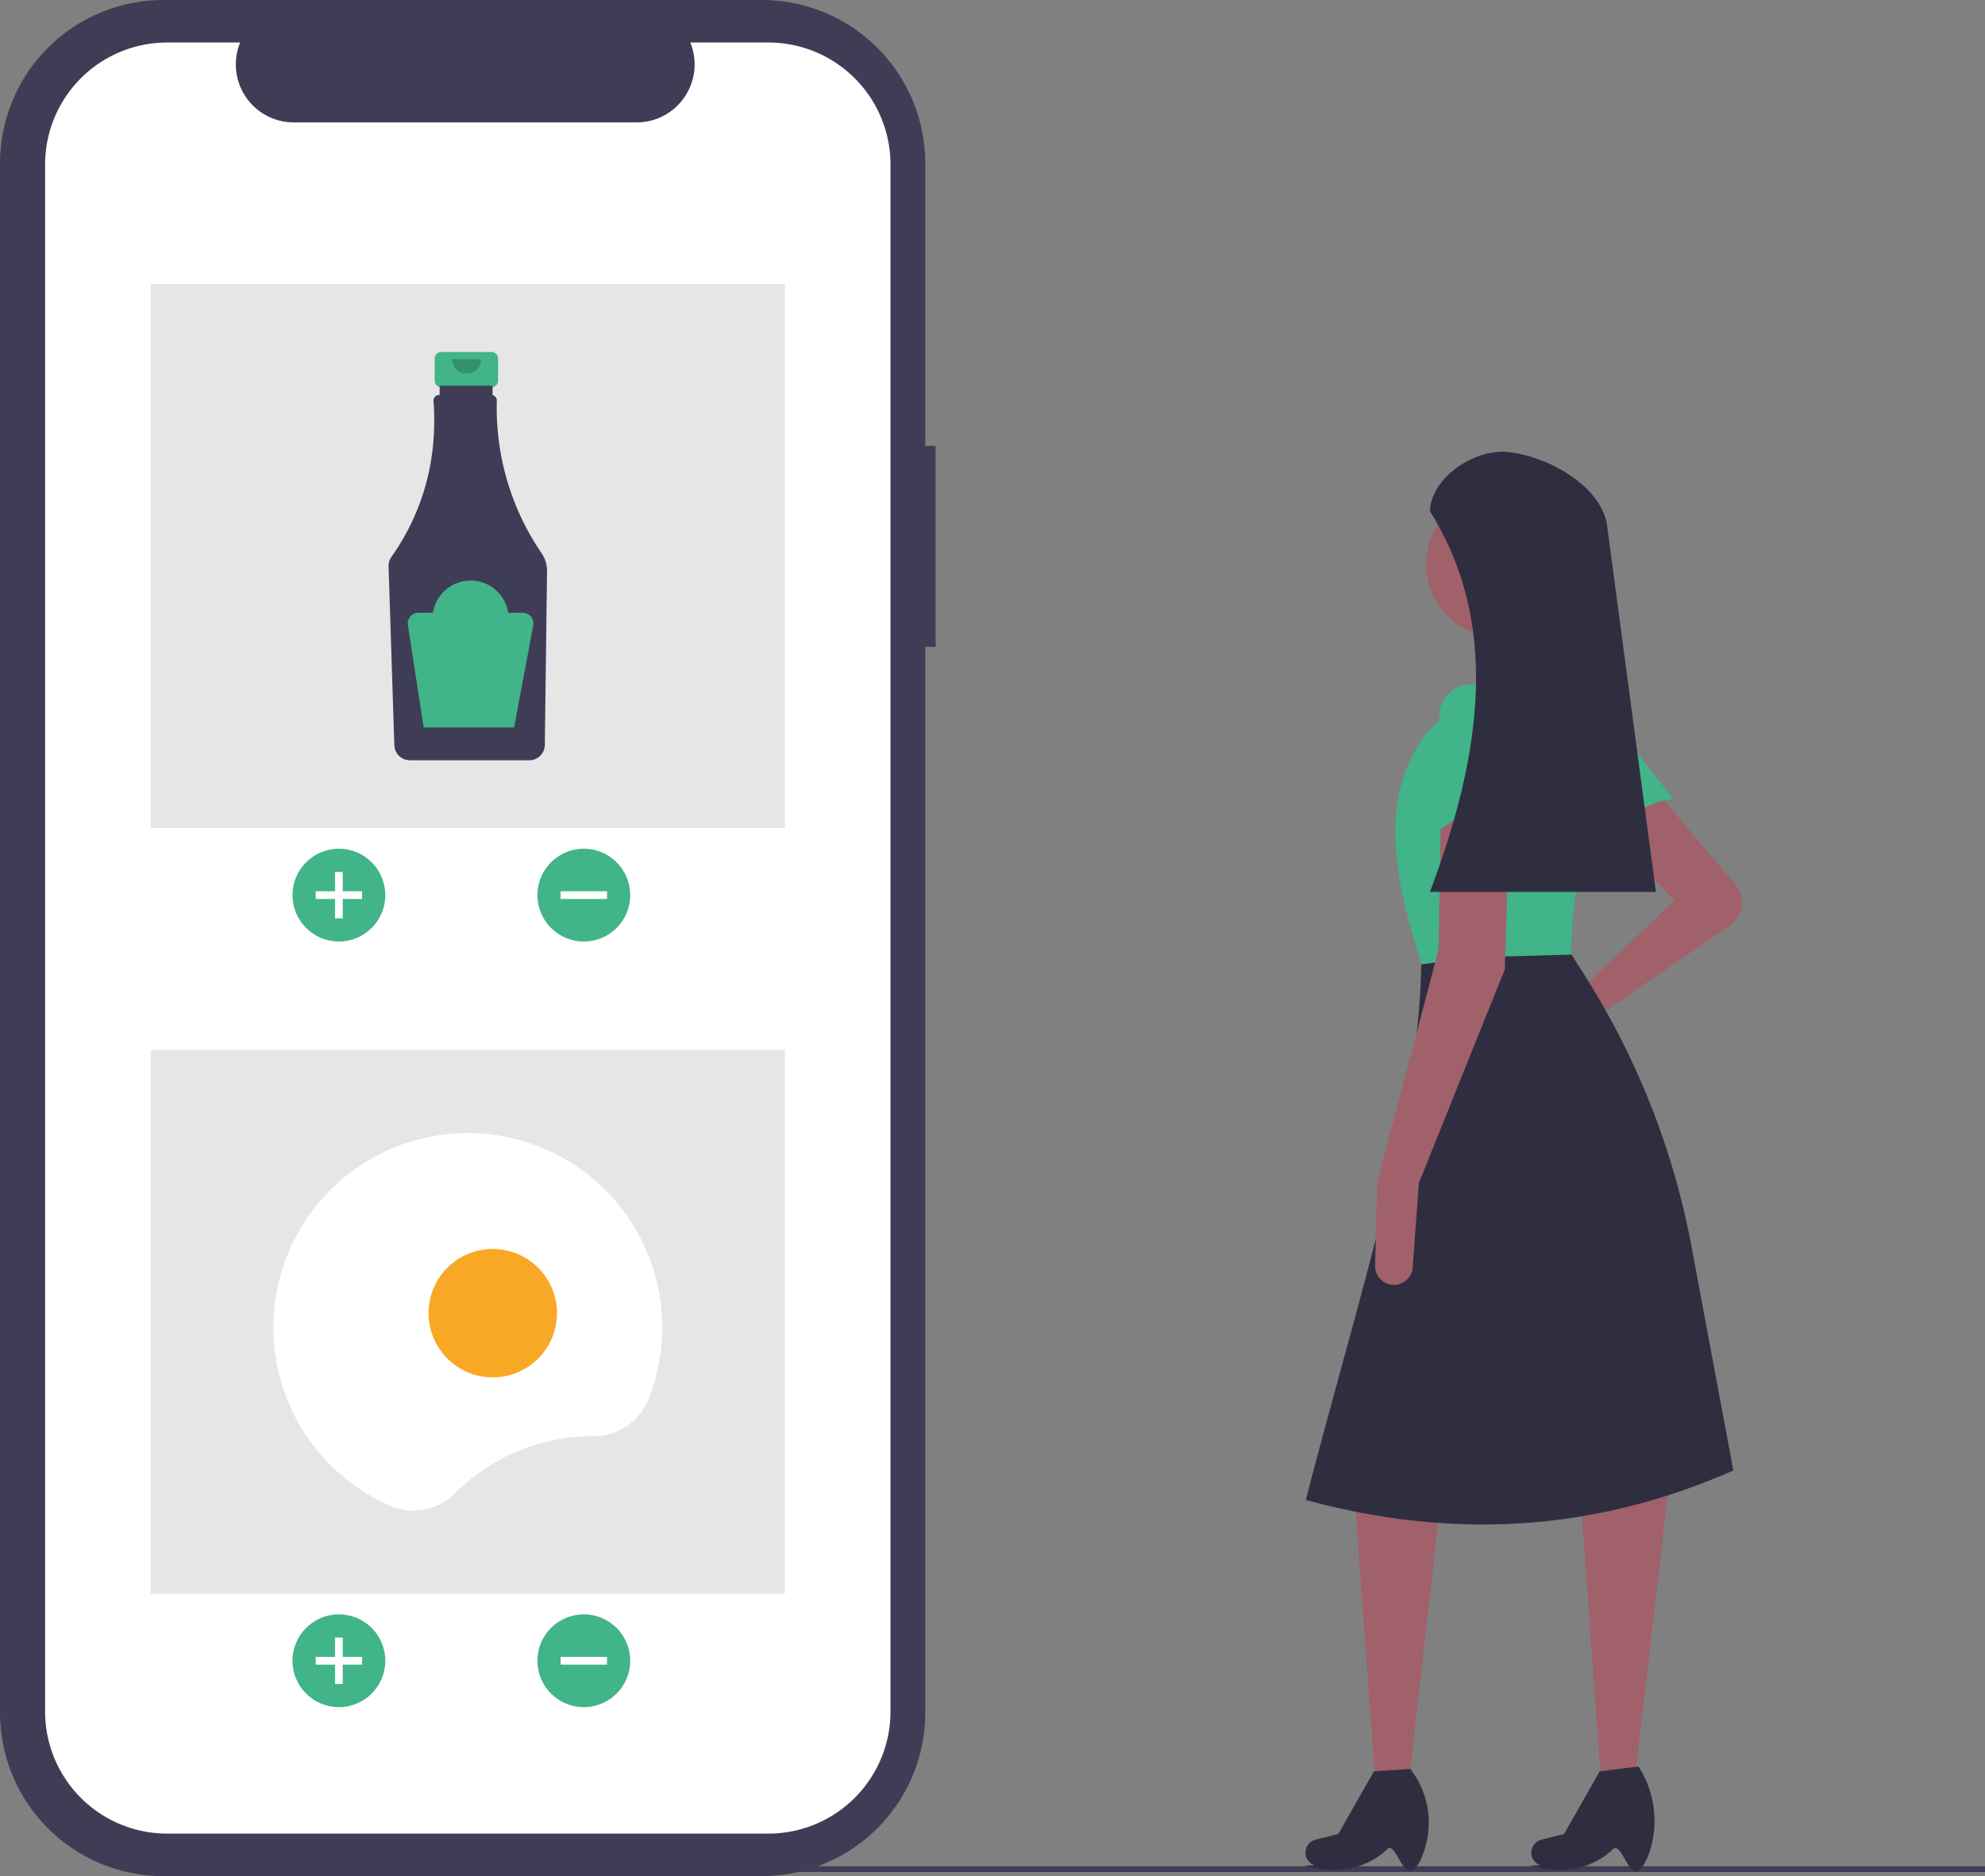 <svg data-name="Layer 1" height="727.778" id="e6a8cd33-67c2-415a-8c26-3ee9526a2914" viewBox="0 0 769.924 727.778"
     width="769.924" xmlns="http://www.w3.org/2000/svg">
    <rect x="0" y="0" width="769.924" height="727.778" fill="#808080" stroke="none"/>
    <rect fill="#3f3d56" height="2.241" width="519.557" x="250.367" y="723.942"/>
    <path d="M888,428.993a11.02,11.02,0,0,1-2.155,16.227l-53.77,36.917-23.677,15.785a6.509,6.509,0,0,1-8.649-1.294h0a6.509,6.509,0,0,1,1.769-9.751l22.933-13.316L864.475,435.442l-25.729-27.635,19.059-14.294Z"
          fill="#a0616a" transform="translate(-215.038 -86.111)"/>
    <polygon fill="#a0616a" points="546.52 690.482 533.367 690.482 525.555 581.847 558.908 580.894 546.52 690.482"/>
    <path d="M762.511,811.851c-3.507,1.601-6.445-11.367-9.403-8.46-8.275,8.132-20.946,9.902-31.991,6.352l3.866-.043a5.173,5.173,0,0,1-3.26-6.741h0a5.173,5.173,0,0,1,3.589-3.202l8.8-2.2,13.818-24.3,14.106-.953h0a33.7,33.7,0,0,1,6.233,28.749C766.987,806.278,765.011,810.71,762.511,811.851Z"
          fill="#2f2e41" transform="translate(-215.038 -86.111)"/>
    <polygon fill="#a0616a" points="634.096 690.482 620.943 690.482 613.131 581.847 647.437 575.177 634.096 690.482"/>
    <path d="M850.087,811.851c-3.507,1.601-6.445-11.367-9.403-8.46-8.275,8.132-20.946,9.902-31.991,6.352l3.866-.043a5.173,5.173,0,0,1-3.26-6.741h0a5.173,5.173,0,0,1,3.589-3.202l8.8-2.2,13.818-24.3,15.059-1.906.38.622a38.827,38.827,0,0,1,4.161,31.749C853.852,807.735,852.148,810.911,850.087,811.851Z"
          fill="#2f2e41" transform="translate(-215.038 -86.111)"/>
    <path d="M864.048,395.97c-12.096,1.683-20.469,8.307-23.88,21.521l-22.233-41.05a12.155,12.155,0,0,1,3.873-15.437h0a12.155,12.155,0,0,1,16.511,2.417Z"
          fill="#41b489" transform="translate(-215.038 -86.111)"/>
    <path d="M887.346,656.523C833.288,680.441,777.965,683.384,721.535,667.958c20.606-79.922,44.938-152.188,44.788-211.552l55.27-4.765,8.51,13.491A299.308,299.308,0,0,1,871.175,569.893Z"
          fill="#2f2e41" transform="translate(-215.038 -86.111)"/>
    <circle cx="581.779" cy="218.779" fill="#a0616a" r="28.588"/>
    <polygon fill="#a0616a" points="613.225 269.284 577.967 271.19 572.249 239.743 600.837 234.979 613.225 269.284"/>
    <path d="M824.452,456.407l-38.627,1.088-19.502,2.724c-9.573-31.621-17.632-63.17,1.906-89.576L791.099,347.772l34.306-.953.454.26a27.626,27.626,0,0,1,12.657,32.14C830.003,406.883,824.535,433.007,824.452,456.407Z"
          fill="#41b489" transform="translate(-215.038 -86.111)"/>
    <path d="M765.37,545.03l-2.396,32.746a7.294,7.294,0,0,1-6.789,6.746h0a7.294,7.294,0,0,1-7.777-7.452l.763-32.041,23.823-90.529.953-55.27,26.682-.953-1.906,63.847Z"
          fill="#a0616a" transform="translate(-215.038 -86.111)"/>
    <path d="M803.487,403.042c-11.313-4.6-21.878-3.06-31.447,6.671l1.311-46.666a12.155,12.155,0,0,1,11.083-11.422h0a12.155,12.155,0,0,1,13.081,10.36Z"
          fill="#41b489" transform="translate(-215.038 -86.111)"/>
    <path d="M857.328,432.107h-87.67c20.452-54.157,27.047-104.539,0-147.705.464-12.965,17.093-24.205,30.007-22.963h0c15.252,1.467,35.747,12.674,38.604,27.728Z"
          fill="#2f2e41" transform="translate(-215.038 -86.111)"/>
    <path d="M577.928,259.058h-3.999V149.513A63.402,63.402,0,0,0,510.527,86.111H278.44a63.402,63.402,0,0,0-63.402,63.402V750.487A63.402,63.402,0,0,0,278.44,813.889H510.527a63.402,63.402,0,0,0,63.402-63.402V337.034h3.999Z"
          fill="#3f3d56" transform="translate(-215.038 -86.111)"/>
    <path d="M513.085,102.606h-30.295a22.495,22.495,0,0,1-20.827,30.991H329.003A22.495,22.495,0,0,1,308.176,102.606H279.881a47.348,47.348,0,0,0-47.348,47.348V750.046a47.348,47.348,0,0,0,47.348,47.348H513.085a47.348,47.348,0,0,0,47.348-47.348V149.954A47.348,47.348,0,0,0,513.085,102.606Z"
          fill="#fff" transform="translate(-215.038 -86.111)"/>
    <rect fill="#e6e6e6" height="211" width="246" x="58.445" y="110.234"/>
    <circle cx="131.445" cy="347.234" fill="#41b489" r="18"/>
    <polygon
            fill="#fff"
            points="140.445 345.734 132.945 345.734 132.945 338.234 129.945 338.234 129.945 345.734 122.445 345.734 122.445 348.734 129.945 348.734 129.945 356.234 132.945 356.234 132.945 348.734 140.445 348.734 140.445 345.734"/>
    <circle cx="226.445" cy="347.234" fill="#41b489" r="18"/>
    <rect fill="#fff" height="18" transform="translate(659.789 -94.249) rotate(90)" width="3" x="439.983"
          y="424.345"/>
    <path d="M405.658,222.66H386.217a2.577,2.577,0,0,0-2.577,2.577v8.533a2.577,2.577,0,0,0,2.577,2.577H389.439v12.785h12.997V236.347h3.222a2.577,2.577,0,0,0,2.577-2.577v-8.533A2.577,2.577,0,0,0,405.658,222.66Z"
          fill="#41b489" transform="translate(-215.038 -86.111)"/>
    <path d="M425.129,300.752a99.945,99.945,0,0,1-17.387-59.256,2.108,2.108,0,0,0-1.645-2.103v-3.687H385.565v3.636h-.283a2.107,2.107,0,0,0-2.104,2.109q0.0.077.006.153,2.426,33.821-16.386,60.66a5.806,5.806,0,0,0-1.051,3.518l2.245,69.445a6.012,6.012,0,0,0,5.96,5.802h46.439a6.014,6.014,0,0,0,5.964-5.904l.865-67.425A12.168,12.168,0,0,0,425.129,300.752Z"
          fill="#3f3d56" transform="translate(-215.038 -86.111)"/>
    <path d="M401.605,225.44a5.561,5.561,0,1,1-11.121,0" opacity="0.2"
          style="isolation:isolate" transform="translate(-215.038 -86.111)"/>
    <path d="M417.778,323.82h-5.623a14.759,14.759,0,0,0-29.174,0h-5.624a4.15,4.15,0,0,0-4.102,4.781l6.108,39.704H414.437l7.419-39.57a4.15,4.15,0,0,0-4.079-4.915Z"
          fill="#41b489" transform="translate(-215.038 -86.111)"/>
    <rect fill="#e6e6e6" height="211" width="246" x="58.445" y="407.234"/>
    <circle cx="131.445" cy="644.234" fill="#41b489" r="18"/>
    <polygon
            fill="#fff"
            points="140.445 642.734 132.945 642.734 132.945 635.234 129.945 635.234 129.945 642.734 122.445 642.734 122.445 645.734 129.945 645.734 129.945 653.234 132.945 653.234 132.945 645.734 140.445 645.734 140.445 642.734"/>
    <circle cx="226.445" cy="644.234" fill="#41b489" r="18"/>
    <rect fill="#fff" height="18" transform="translate(956.789 202.751) rotate(90)" width="3" x="439.983"
          y="721.345"/>
    <path d="M444.911,643.242l.136 0a23.04,23.04,0,0,0,21.573-14.45A75.416,75.416,0,1,0,366.154,670.102a22.843,22.843,0,0,0,25.37-4.704A75.167,75.167,0,0,1,444.911,643.242Z"
          fill="#fff" transform="translate(-215.038 -86.111)"/>
    <circle cx="191.13" cy="509.395" fill="#f9a825" r="24.906"/>
</svg>